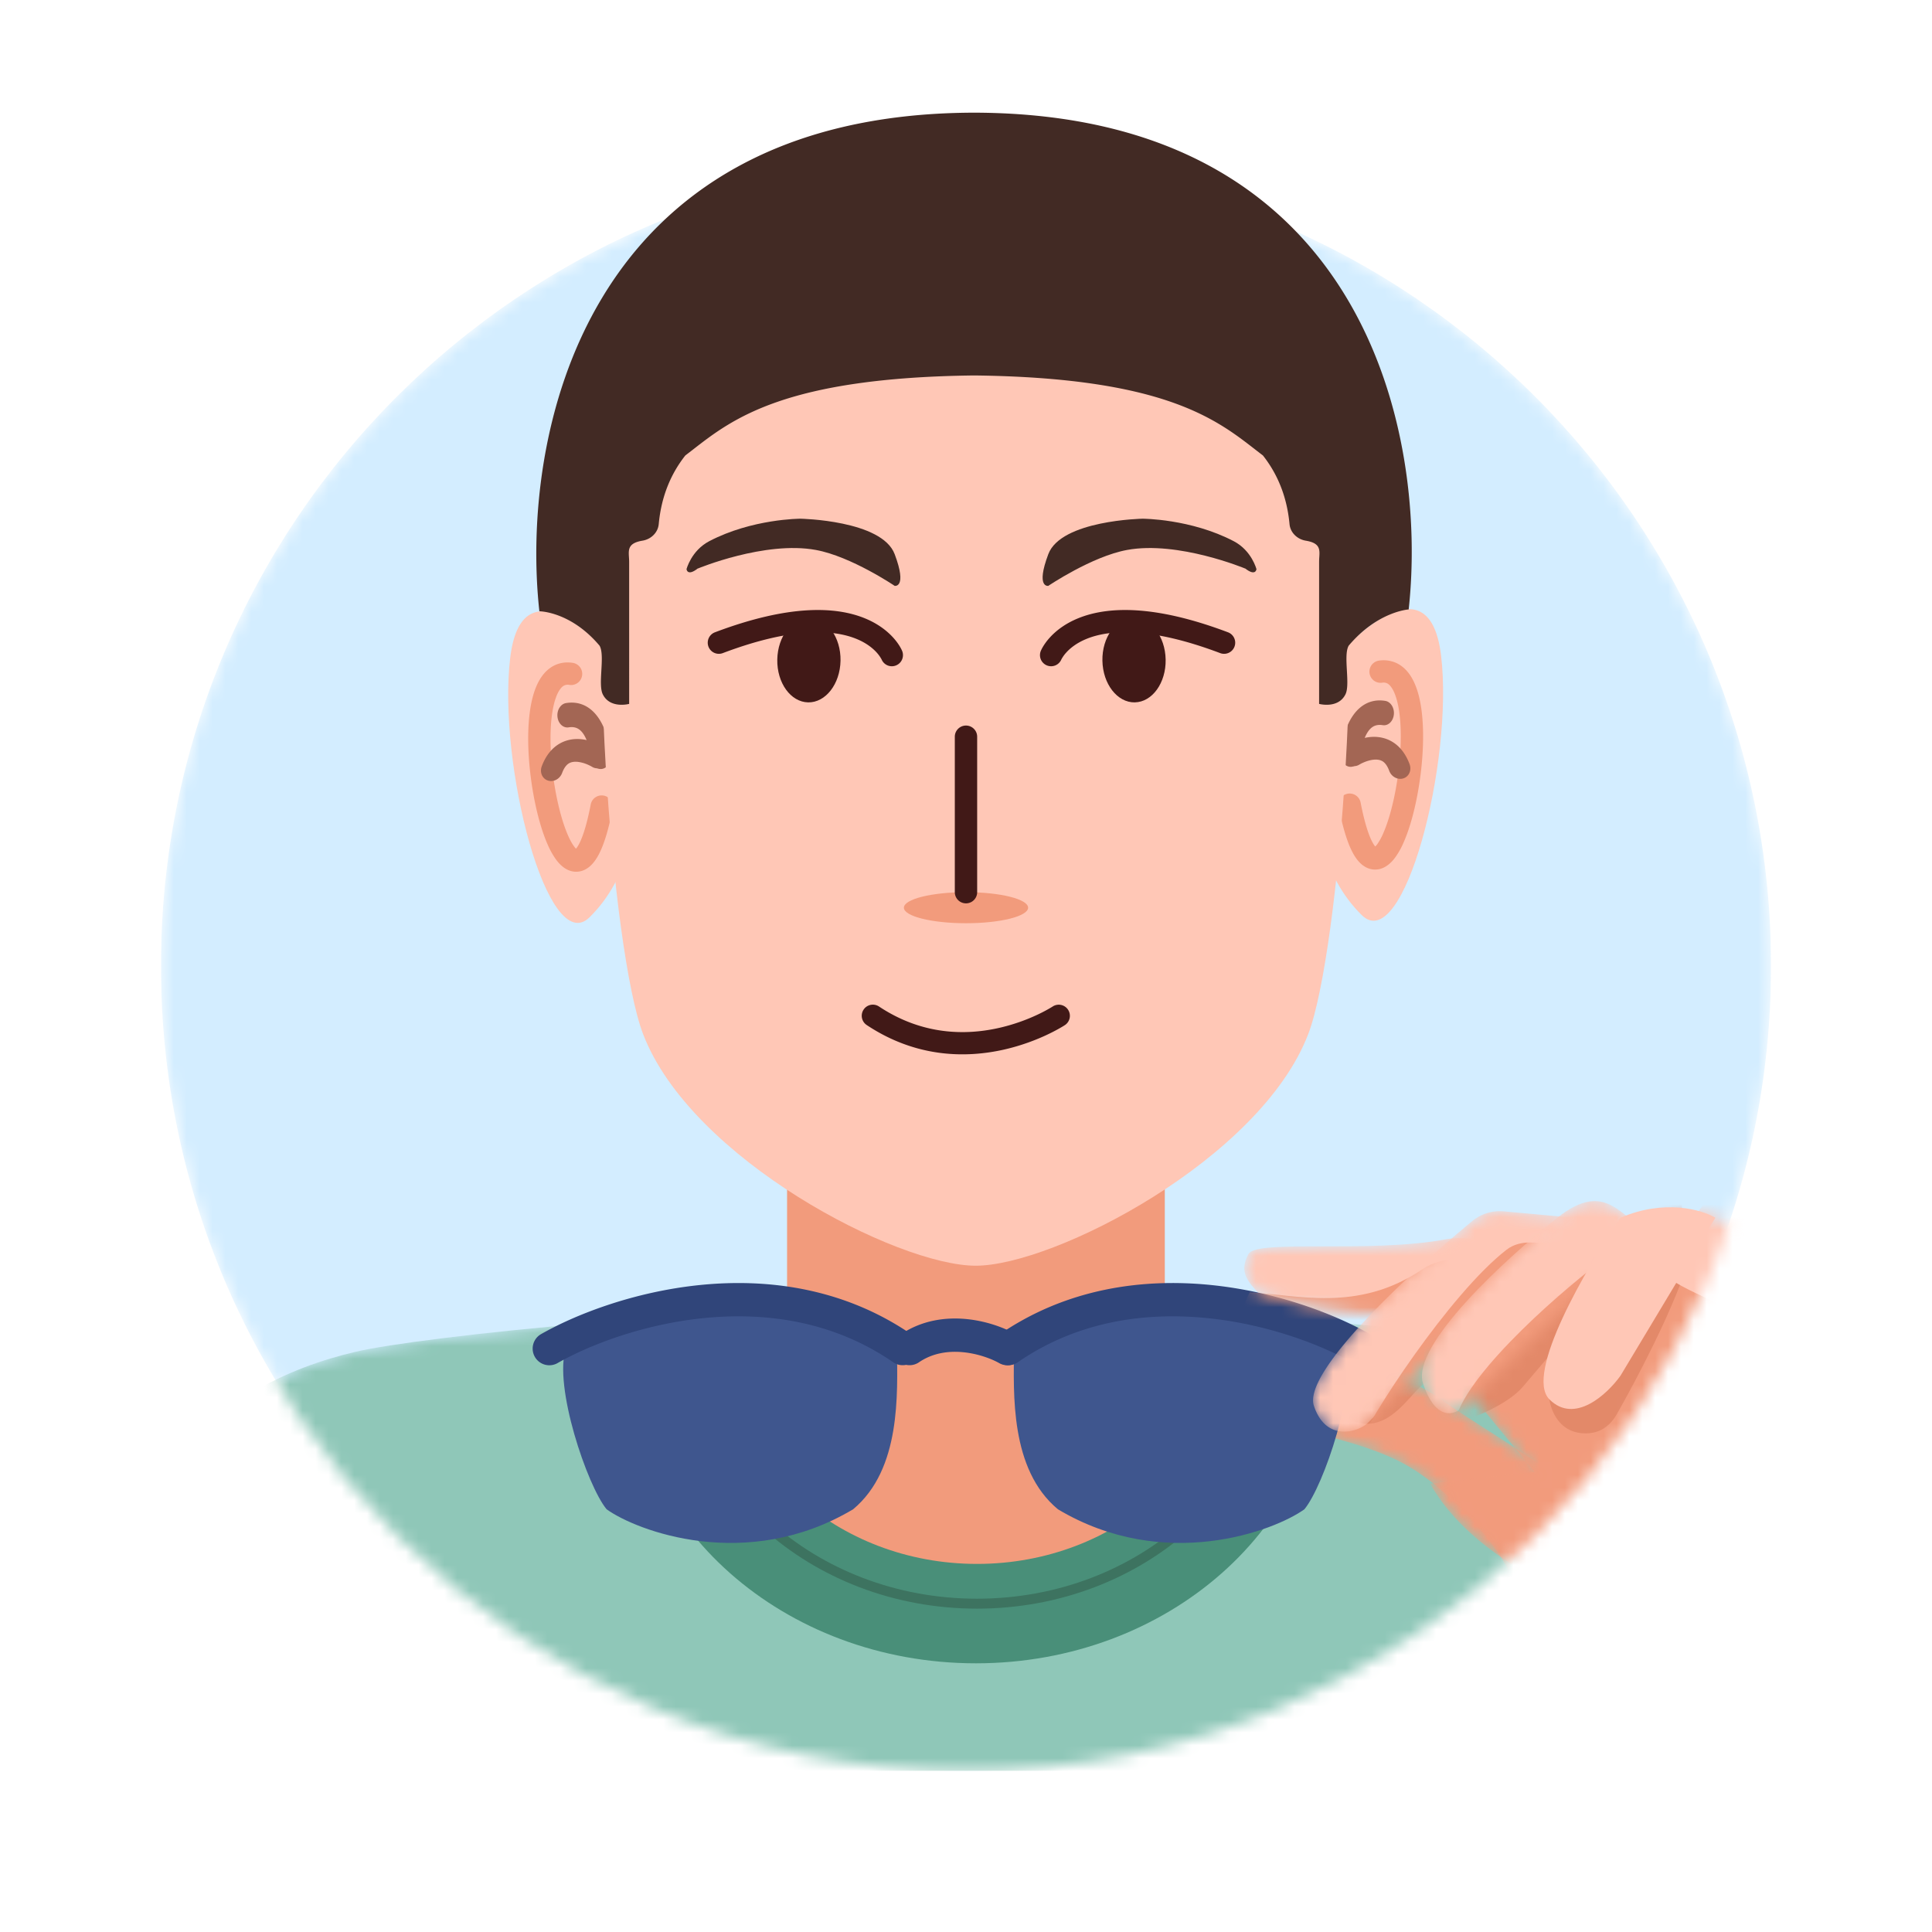 <svg xmlns="http://www.w3.org/2000/svg" width="150" height="150" fill="none" class="persona-ilustration" viewBox="0 0 150 150"><g clip-path="url(#8gO5ZI7s0O_a)"><g clip-path="url(#8gO5ZI7s0O_b)"><mask id="8gO5ZI7s0O_c" width="126" height="126" x="12" y="12" maskUnits="userSpaceOnUse" style="mask-type:alpha"><path fill="#D9D9D9" d="M137.503 75c0 34.519-27.983 62.503-62.503 62.503S12.497 109.519 12.497 75c0-34.52 27.984-62.503 62.503-62.503 34.52 0 62.503 27.983 62.503 62.503"/></mask><g mask="url(#8gO5ZI7s0O_c)"><path fill="#D3EDFF" d="M137.503 75c0 34.519-27.983 62.503-62.503 62.503S12.497 109.519 12.497 75c0-34.52 27.984-62.503 62.503-62.503 34.52 0 62.503 27.983 62.503 62.503"/><mask id="8gO5ZI7s0O_d" width="158" height="50" x="-4" y="101" maskUnits="userSpaceOnUse" style="mask-type:alpha"><path fill="#5BA57C" d="M75 101.357c19.277 0 42.321 2.405 47.399 3.597s11.343 3.864 16.083 10.733 12.132 26.236 15.235 35.061H-3.719c3.104-8.825 10.496-28.192 15.236-35.061s11.004-9.54 16.082-10.733c5.079-1.192 28.122-3.597 47.4-3.597"/></mask><g mask="url(#8gO5ZI7s0O_d)"><path fill="#8FC7B8" d="M75 101.357c19.277 0 42.321 2.405 47.399 3.597s11.343 3.864 16.083 10.733 12.132 26.236 15.235 35.061H-3.719c3.104-8.825 10.496-28.192 15.236-35.061s11.004-9.54 16.082-10.733c5.079-1.192 28.122-3.597 47.4-3.597"/><path fill="#498F79" d="M102.781 105.215c0 13.213-12.093 23.924-27.01 23.924s-27.012-10.711-27.012-23.924S60.853 81.29 75.77 81.29s27.011 10.712 27.011 23.925"/><path fill="#3D7360" fill-rule="evenodd" d="M75.855 83.22c-12.585 0-22.717 9.193-22.717 20.452 0 11.258 10.132 20.451 22.717 20.451s22.716-9.193 22.716-20.451S88.439 83.22 75.855 83.22m-23.488 20.452c0-11.758 10.554-21.223 23.488-21.223s23.487 9.465 23.487 21.223-10.554 21.223-23.487 21.223c-12.934 0-23.488-9.466-23.488-21.223" clip-rule="evenodd"/><path fill="#F29B7C" d="M56.177 103.672c0 9.803 8.81 17.75 19.68 17.75 10.868 0 19.679-7.947 19.679-17.75s-8.811-17.75-19.68-17.75-19.68 7.947-19.68 17.75"/></g><path fill="#F29B7C" d="M61.108 102.128c0 7.245 6.565 13.119 14.663 13.119s14.663-5.874 14.663-13.119c0-7.246-6.565-13.12-14.663-13.12s-14.663 5.874-14.663 13.12"/><path fill="#F29B7C" d="M90.434 50.42V102.9H61.108V50.421z"/><mask id="8gO5ZI7s0O_e" width="20" height="16" x="101" y="106" maskUnits="userSpaceOnUse" style="mask-type:alpha"><path fill="#F29B7C" d="M108.529 113.402c3.639 1.769 7.423 6.188 8.602 8.526l3.443-7.423c-1.59-1.38-6.05-3.978-9.108-6.126-3.822-2.684-7.928-1.042-9.633 1.106-1.706 2.148 2.147 1.706 6.696 3.917"/></mask><g mask="url(#8gO5ZI7s0O_e)"><path fill="#F29B7C" d="M108.529 113.402c3.639 1.769 7.423 6.188 8.602 8.526l3.443-7.423c-1.59-1.38-6.05-3.978-9.108-6.126-3.822-2.684-7.928-1.042-9.633 1.106-1.706 2.148 2.147 1.706 6.696 3.917"/><path fill="#E38969" d="M106.914 110.431c-1.755.524-3.441-.86-3.893-1.875 3.595-3.414 10.412-2.041 8.708-1.753s-2.622 2.973-4.815 3.628"/></g><path fill="#3F568E" d="M82.137 117.181c-3.738-3.107-3.441-8.989-3.408-12.508 9.364-6.375 24.704-2.889 25.7 0s-1.663 10.715-3.157 12.508c-2.33 1.679-10.875 4.926-19.135 0M66.234 117.181c3.738-3.107 3.44-8.988 3.408-12.508-9.364-6.375-24.704-2.889-25.7 0s1.662 10.715 3.157 12.508c2.33 1.679 10.875 4.926 19.135 0"/><path fill="#30457A" fill-rule="evenodd" d="M93.996 99.765c5.2.525 9.755 2.317 12.404 3.84a1.292 1.292 0 1 1-1.29 2.242c-2.361-1.359-6.569-3.024-11.374-3.509-4.791-.483-10.082.216-14.75 3.451a1.294 1.294 0 0 1-1.473-2.126c5.312-3.68 11.269-4.423 16.483-3.898M54.372 99.766c-5.2.524-9.755 2.316-12.404 3.839a1.294 1.294 0 0 0 1.29 2.242c2.361-1.359 6.569-3.024 11.374-3.509 4.791-.483 10.082.216 14.75 3.451a1.294 1.294 0 0 0 1.473-2.126c-5.312-3.68-11.27-4.423-16.483-3.897" clip-rule="evenodd"/><path fill="#30457A" fill-rule="evenodd" d="M75.065 102.415c1.593.161 2.988.706 3.83 1.19a1.294 1.294 0 0 1-1.29 2.242c-.554-.32-1.602-.738-2.8-.859-1.183-.119-2.418.059-3.488.801a1.294 1.294 0 0 1-1.473-2.126c1.713-1.187 3.615-1.41 5.221-1.248" clip-rule="evenodd"/><mask id="8gO5ZI7s0O_f" width="33" height="33" x="111" y="94" maskUnits="userSpaceOnUse" style="mask-type:alpha"><path fill="#F29B7C" d="M142.946 121.083c-.818 3.314-6.613 4.516-11.103 5.189-3.731.399-16.578-3.494-20.81-11.091l8.12-.897-8.12-9.869c4.139-2.402 13.038-7.412 15.523-8.231 2.486-.82 4.027-2.86 6.624-1.64 4.375 2.058 8.042 4.128 9.766 6.714 1.724 8.619.579 17.478 0 19.825"/></mask><g mask="url(#8gO5ZI7s0O_f)"><path fill="#F29B7C" d="M146.337 120.11c-.818 3.314-10.003 5.489-14.493 6.162-3.732.4-10.21-4.361-12.983-6.792l1.528-7.769-9.355-7.296c4.139-2.402 13.038-7.412 15.523-8.231 2.486-.82 4.027-2.859 6.623-1.639 4.376 2.057 6.156 3.724 8.043 6.713 4.575 7.248 5.694 16.505 5.114 18.852"/><path fill="#F29B7C" d="M142.945 121.083c-.818 3.315-6.613 4.516-11.103 5.189-3.731.4-16.578-3.494-20.81-11.09l8.12-.898-8.12-9.868c4.139-2.403 13.038-7.412 15.523-8.232 2.486-.82 4.027-2.859 6.623-1.639 4.376 2.057 8.043 4.127 9.767 6.713 1.724 8.62.579 17.479 0 19.825"/><path fill="#FFC7B6" d="M127.278 123.195c-2.456 0-7.779-.444-10.729-.862l-.548 1.488 13.47 6.97 8.066-19.89c-2.297 3.837-6.109 12.294-10.259 12.294"/><path fill="#E38969" d="M118.215 107.69c-1.152 1.344-3.799 2.399-4.979 2.759l-7.738-1.319 6.838-15.956 18.115-.96.54 5.999c-1.199 3.679-3.875 8.793-5.458 11.576-.727 1.278-1.776 1.597-2.836 1.471-2.164-.258-2.886-2.868-2.29-4.965l.507-1.784c-.42.5-1.548 1.835-2.699 3.179"/><path fill="#FFC7B6" d="M130.017 99.534c-2.586.862-1.15.862-2.586.862l6.033-8.62 24.126 24.12c-6.56 6.56-26.651 14.846-28.435 11.221 8.782-14.411 6.885-16.832 6.885-22.426.872-2.627-3.12-3.415-6.023-5.157"/></g><mask id="8gO5ZI7s0O_g" width="23" height="7" x="96" y="96" maskUnits="userSpaceOnUse" style="mask-type:alpha"><path fill="#FFC7B6" d="m117.628 98.417 1.349 2.697s-11.137 2.497-21.169-.614c-.873-.942-1.67-1.707-.873-3.147.64-1.155 9.429-.033 15.308-1.133 2.037-.381 4.458.344 5.385 2.197"/></mask><g mask="url(#8gO5ZI7s0O_g)"><path fill="#FFC7B6" d="m117.628 98.418 1.349 2.697s-11.137 2.497-21.169-.614c-.873-.942-1.67-1.707-.873-3.147.64-1.155 9.429-.033 15.308-1.133 2.037-.381 4.458.343 5.385 2.197"/><path fill="#F29B7C" d="m116.173 99.27 4.461 6.38-22.53-.953c-.867-.037-2.577-1.647-1.073-4.361 3.591.163 8.336 1.608 13.346-1.753 1.862-1.249 4.511-1.15 5.796.687"/></g><mask id="8gO5ZI7s0O_h" width="22" height="18" x="101" y="94" maskUnits="userSpaceOnUse" style="mask-type:alpha"><path fill="#FFC7B6" d="m116.772 94.05 5.368.49-15.951 15.941c-.613.613-3.199 1.61-4.179-1.334-.901-2.704 7.865-10.696 12.311-14.356a3.36 3.36 0 0 1 2.451-.74"/></mask><g mask="url(#8gO5ZI7s0O_h)"><path fill="#FFC7B6" d="m116.772 94.05 5.368.49-15.951 15.941c-.613.613-3.199 1.611-4.179-1.334-.901-2.704 7.865-10.695 12.311-14.356a3.36 3.36 0 0 1 2.451-.74"/><path fill="#F29B7C" d="m118.848 96.469 5.739.17-14.946 16.887c-.575.649-5.291 1.849-4.253-1.076.786-2.217 7.161-12 11.582-15.423.533-.412 1.205-.578 1.878-.558"/></g><mask id="8gO5ZI7s0O_i" width="19" height="17" x="110" y="93" maskUnits="userSpaceOnUse" style="mask-type:alpha"><path fill="#FFC7B6" d="M120.915 94.54c3.885-3.066 4.936.168 7.359 1.229-4.294 3.065-14.724 13.488-14.724 13.488-.613.613-2.085 1.103-3.066-1.841s6.545-9.811 10.431-12.876"/></mask><g mask="url(#8gO5ZI7s0O_i)"><path fill="#FFC7B6" d="M120.914 94.54c3.885-3.065 4.936.168 7.359 1.23-4.294 3.065-14.723 13.487-14.723 13.487-.614.614-2.086 1.104-3.066-1.84-.981-2.945 6.545-9.811 10.43-12.877"/><path fill="#F29B7C" d="M123.438 98.6c3.885-3.066 4.935.167 7.359 1.229-4.294 3.065-14.724 13.487-14.724 13.487-.613.614-2.086 1.104-3.066-1.841-.98-2.944 6.545-9.81 10.431-12.875"/></g><path fill="#FFC7B6" d="M120.296 108.646c-1.962-1.963 2.865-10.22 5.524-14.104 3.435-1.47 6.338-.611 7.36.003l-7.364 12.263c-1.022 1.431-3.558 3.802-5.52 1.838"/></g></g><path fill="#FFC7B6" d="M103.632 51.128s7.257-8.474 8.252-.239c.995 8.244-2.913 23.355-6.158 20.16s-3.362-7.414-3.362-7.414z"/><path fill="#F29B7C" fill-rule="evenodd" d="M106.623 65.508c-.307-.508-.659-1.507-.989-3.219a.867.867 0 0 0-1.702.328c.339 1.755.736 3.006 1.208 3.787.236.39.542.75.952.951a1.51 1.51 0 0 0 1.355-.004c.376-.184.67-.494.897-.807a6 6 0 0 0 .63-1.133c.374-.845.693-1.907.94-3.047.493-2.27.729-4.987.466-7.12-.13-1.054-.393-2.066-.889-2.808-.255-.381-.589-.718-1.022-.933a2.38 2.38 0 0 0-1.44-.208.867.867 0 0 0 .263 1.713.65.65 0 0 1 .405.046c.101.05.223.15.353.345.273.408.492 1.102.61 2.057.232 1.884.026 4.397-.439 6.54-.232 1.07-.521 2.01-.832 2.714a4.5 4.5 0 0 1-.447.816 1.6 1.6 0 0 1-.166.197 1.5 1.5 0 0 1-.153-.215" clip-rule="evenodd"/><path fill="#A36654" fill-rule="evenodd" d="m104.09 58.5.769.086zc-.037.523.277.986.703 1.033.424.046.798-.338.836-.86l.002-.018.009-.085a5 5 0 0 1 .05-.332c.051-.283.138-.639.276-.971.14-.335.313-.6.519-.767.191-.154.458-.264.868-.198.423.068.81-.299.865-.82s-.245-.998-.668-1.066c-.758-.122-1.4.077-1.915.493-.498.403-.827.968-1.044 1.487a7 7 0 0 0-.409 1.423 8 8 0 0 0-.072.474l-.015.142-.003.043-.002.014v.008" clip-rule="evenodd"/><path fill="#A36654" fill-rule="evenodd" d="m104.57 57.837.482.764zc-.386.243-.484.784-.218 1.206.267.422.795.566 1.182.323l.01-.006.062-.035a3 3 0 0 1 .25-.122c.219-.096.497-.189.779-.219s.508.01.68.106c.152.086.365.274.545.758.174.466.669.727 1.105.583.435-.143.648-.638.474-1.104-.311-.833-.794-1.428-1.409-1.774-.595-.336-1.208-.378-1.702-.325a4.3 4.3 0 0 0-1.233.338 5 5 0 0 0-.477.241l-.032.02-.01.006-.004.002z" clip-rule="evenodd"/><path fill="#FFC7B6" d="M47.867 51.297s-7.258-8.473-8.253-.239c-.995 8.244 2.914 23.355 6.159 20.16s3.362-7.414 3.362-7.414z"/><path fill="#F29B7C" fill-rule="evenodd" d="M44.875 65.676c.306-.508.659-1.507.989-3.219a.866.866 0 1 1 1.701.328c-.338 1.755-.735 3.006-1.207 3.787-.236.39-.542.75-.952.951a1.51 1.51 0 0 1-1.355-.004c-.376-.184-.67-.494-.897-.807a6.2 6.2 0 0 1-.63-1.133c-.374-.845-.693-1.907-.94-3.047-.493-2.27-.729-4.987-.466-7.12.13-1.054.393-2.066.889-2.808.255-.381.589-.718 1.022-.933.441-.22.93-.286 1.44-.208a.866.866 0 0 1-.263 1.713.65.65 0 0 0-.406.046c-.1.05-.223.15-.352.345-.273.408-.492 1.102-.61 2.057-.232 1.884-.026 4.397.44 6.54.23 1.07.52 2.01.83 2.714.156.353.308.624.448.816q.102.138.166.197c.04-.045.09-.113.153-.215" clip-rule="evenodd"/><path fill="#A36654" fill-rule="evenodd" d="m47.41 58.67-.77.084zc.037.523-.277.986-.702 1.033s-.799-.338-.837-.86l-.002-.018-.008-.085a6 6 0 0 0-.05-.332 5 5 0 0 0-.277-.971c-.14-.335-.313-.6-.52-.767-.19-.154-.457-.264-.867-.198-.423.068-.81-.299-.865-.82s.245-.998.668-1.066c.758-.122 1.4.077 1.915.493.498.403.827.967 1.044 1.486.217.522.34 1.043.41 1.423a8 8 0 0 1 .086.617l.003.043.002.014v.008" clip-rule="evenodd"/><path fill="#A36654" fill-rule="evenodd" d="m46.931 58.005-.482.765zc.387.244.484.784.218 1.206-.267.422-.795.567-1.181.324l.002.001-.013-.008-.062-.035a3 3 0 0 0-.25-.121 2.7 2.7 0 0 0-.779-.22c-.282-.03-.508.01-.68.106-.152.086-.364.274-.545.76-.174.465-.669.726-1.105.582s-.648-.638-.474-1.104c.311-.834.794-1.428 1.41-1.775.594-.335 1.207-.378 1.7-.325a4.3 4.3 0 0 1 1.234.339 5 5 0 0 1 .477.24l.032.02.01.007.004.002z" clip-rule="evenodd"/><path fill="#FFC7B6" d="M75.75 16.005c12.148 0 24.764 5.193 27.94 20.567 2.459 8.998.346 37.275-2.114 43.702C97.85 90.011 81.825 98.27 75.751 98.27v-.02.02c-6.074 0-22.1-8.258-25.826-17.995-2.46-6.427-4.573-34.704-2.114-43.702 3.176-15.374 15.792-20.566 27.94-20.567v.033z"/><path fill="#411917" d="M62.743 54.532c1.356.025 2.482-1.424 2.515-3.235.034-1.812-1.038-3.3-2.394-3.325s-2.483 1.423-2.516 3.234c-.033 1.812 1.039 3.3 2.395 3.326"/><path fill="#411917" fill-rule="evenodd" d="m70.039 50.53-.798.328za.863.863 0 0 1-1.592.668l-.007-.013a2.705 2.705 0 0 0-.355-.501c-.295-.332-.806-.77-1.644-1.102-1.674-.665-4.793-.965-10.324 1.125a.863.863 0 0 1-.61-1.615c5.757-2.176 9.352-1.996 11.571-1.115 1.108.44 1.838 1.043 2.297 1.558.228.256.387.488.492.664a3 3 0 0 1 .154.29l.011.026.005.01.001.003z" clip-rule="evenodd"/><path fill="#411917" d="M88.106 54.532c-1.356.025-2.482-1.424-2.515-3.235-.034-1.812 1.038-3.3 2.394-3.326 1.356-.025 2.483 1.424 2.516 3.235.033 1.812-1.039 3.3-2.395 3.325"/><path fill="#411917" fill-rule="evenodd" d="m80.811 50.53.798.328za.863.863 0 0 0 1.592.668l.007-.013a2.705 2.705 0 0 1 .355-.501c.295-.332.807-.77 1.645-1.102 1.673-.665 4.792-.965 10.323 1.125a.863.863 0 0 0 .61-1.615c-5.757-2.176-9.352-1.996-11.57-1.115-1.109.44-1.838 1.043-2.297 1.558a4.4 4.4 0 0 0-.493.664 3 3 0 0 0-.154.29l-.011.026-.004.01-.002.003z" clip-rule="evenodd"/><path fill="#422A24" d="M54.182 44.14s5.206-2.168 9.16-1.442c2.737.5 6.12 2.788 6.12 2.788s.994.182 0-2.46c-.992-2.642-7.32-2.754-7.32-2.754s-3.747 0-7.088 1.752c-1.39.734-1.753 2.167-1.753 2.167s.06.587.88-.06zM96.67 44.14s-5.205-2.168-9.16-1.443c-2.736.501-6.12 2.789-6.12 2.789s-.993.181 0-2.46c.992-2.642 7.32-2.754 7.32-2.754s3.747 0 7.089 1.752c1.39.734 1.752 2.167 1.752 2.167s-.06.587-.88-.06z"/><path fill="#F29B7C" d="M79.822 70.473c0 .666-2.159 1.206-4.822 1.206s-4.822-.54-4.822-1.206 2.16-1.205 4.822-1.205 4.822.54 4.822 1.205"/><path fill="#411917" fill-rule="evenodd" d="M75 56.332c.479 0 .867.389.867.868v12.068a.868.868 0 0 1-1.736 0V57.2c0-.48.389-.868.868-.868M67.05 78.386a.863.863 0 0 1 1.196-.241c3.37 2.238 6.73 2.239 9.28 1.67a14.7 14.7 0 0 0 3.094-1.069 12 12 0 0 0 1.075-.578l.05-.033.01-.006m0 0a.864.864 0 0 1 .958 1.436l-.453-.68.453.68-.001.002-.003.001-.006.004-.021.014a6 6 0 0 1-.34.206c-.23.133-.56.313-.98.513-.834.398-2.027.875-3.46 1.195-2.874.641-6.748.65-10.611-1.917a.863.863 0 0 1-.241-1.197" clip-rule="evenodd"/><path fill="#422A24" d="M102.429 43.267a6 6 0 0 0-.014.357V54.65s1.476.401 2.046-.742c.193-.387.152-1.114.111-1.847-.043-.769-.086-1.542.14-1.932 2.254-2.669 4.657-2.811 4.657-2.811 1.49-13.566-3.342-38.44-33.62-38.57h-.237c-30.277.13-35.126 25.147-33.636 38.712 0 0 2.42 0 4.673 2.67.227.389.183 1.162.14 1.931-.041.733-.082 1.46.111 1.847.57 1.143 2.047.742 2.047.742V43.624c0-.122-.008-.242-.015-.357-.038-.61-.069-1.104 1.05-1.29.66-.108 1.2-.62 1.262-1.286.2-2.152.94-3.903 2.064-5.329q.3-.229.61-.47c3.072-2.386 7.173-5.572 21.813-5.742 14.64.17 18.74 3.356 21.812 5.742q.31.241.61.47c1.124 1.426 1.864 3.177 2.065 5.33.062.664.601 1.177 1.261 1.286 1.12.185 1.088.68 1.05 1.289"/></g><defs><clipPath id="8gO5ZI7s0O_a"><path fill="#fff" d="M0 0h150v150H0z"/></clipPath><clipPath id="8gO5ZI7s0O_b"><path fill="#fff" d="M12.497 12.497h125.006v125.006H12.497z"/></clipPath></defs></svg>